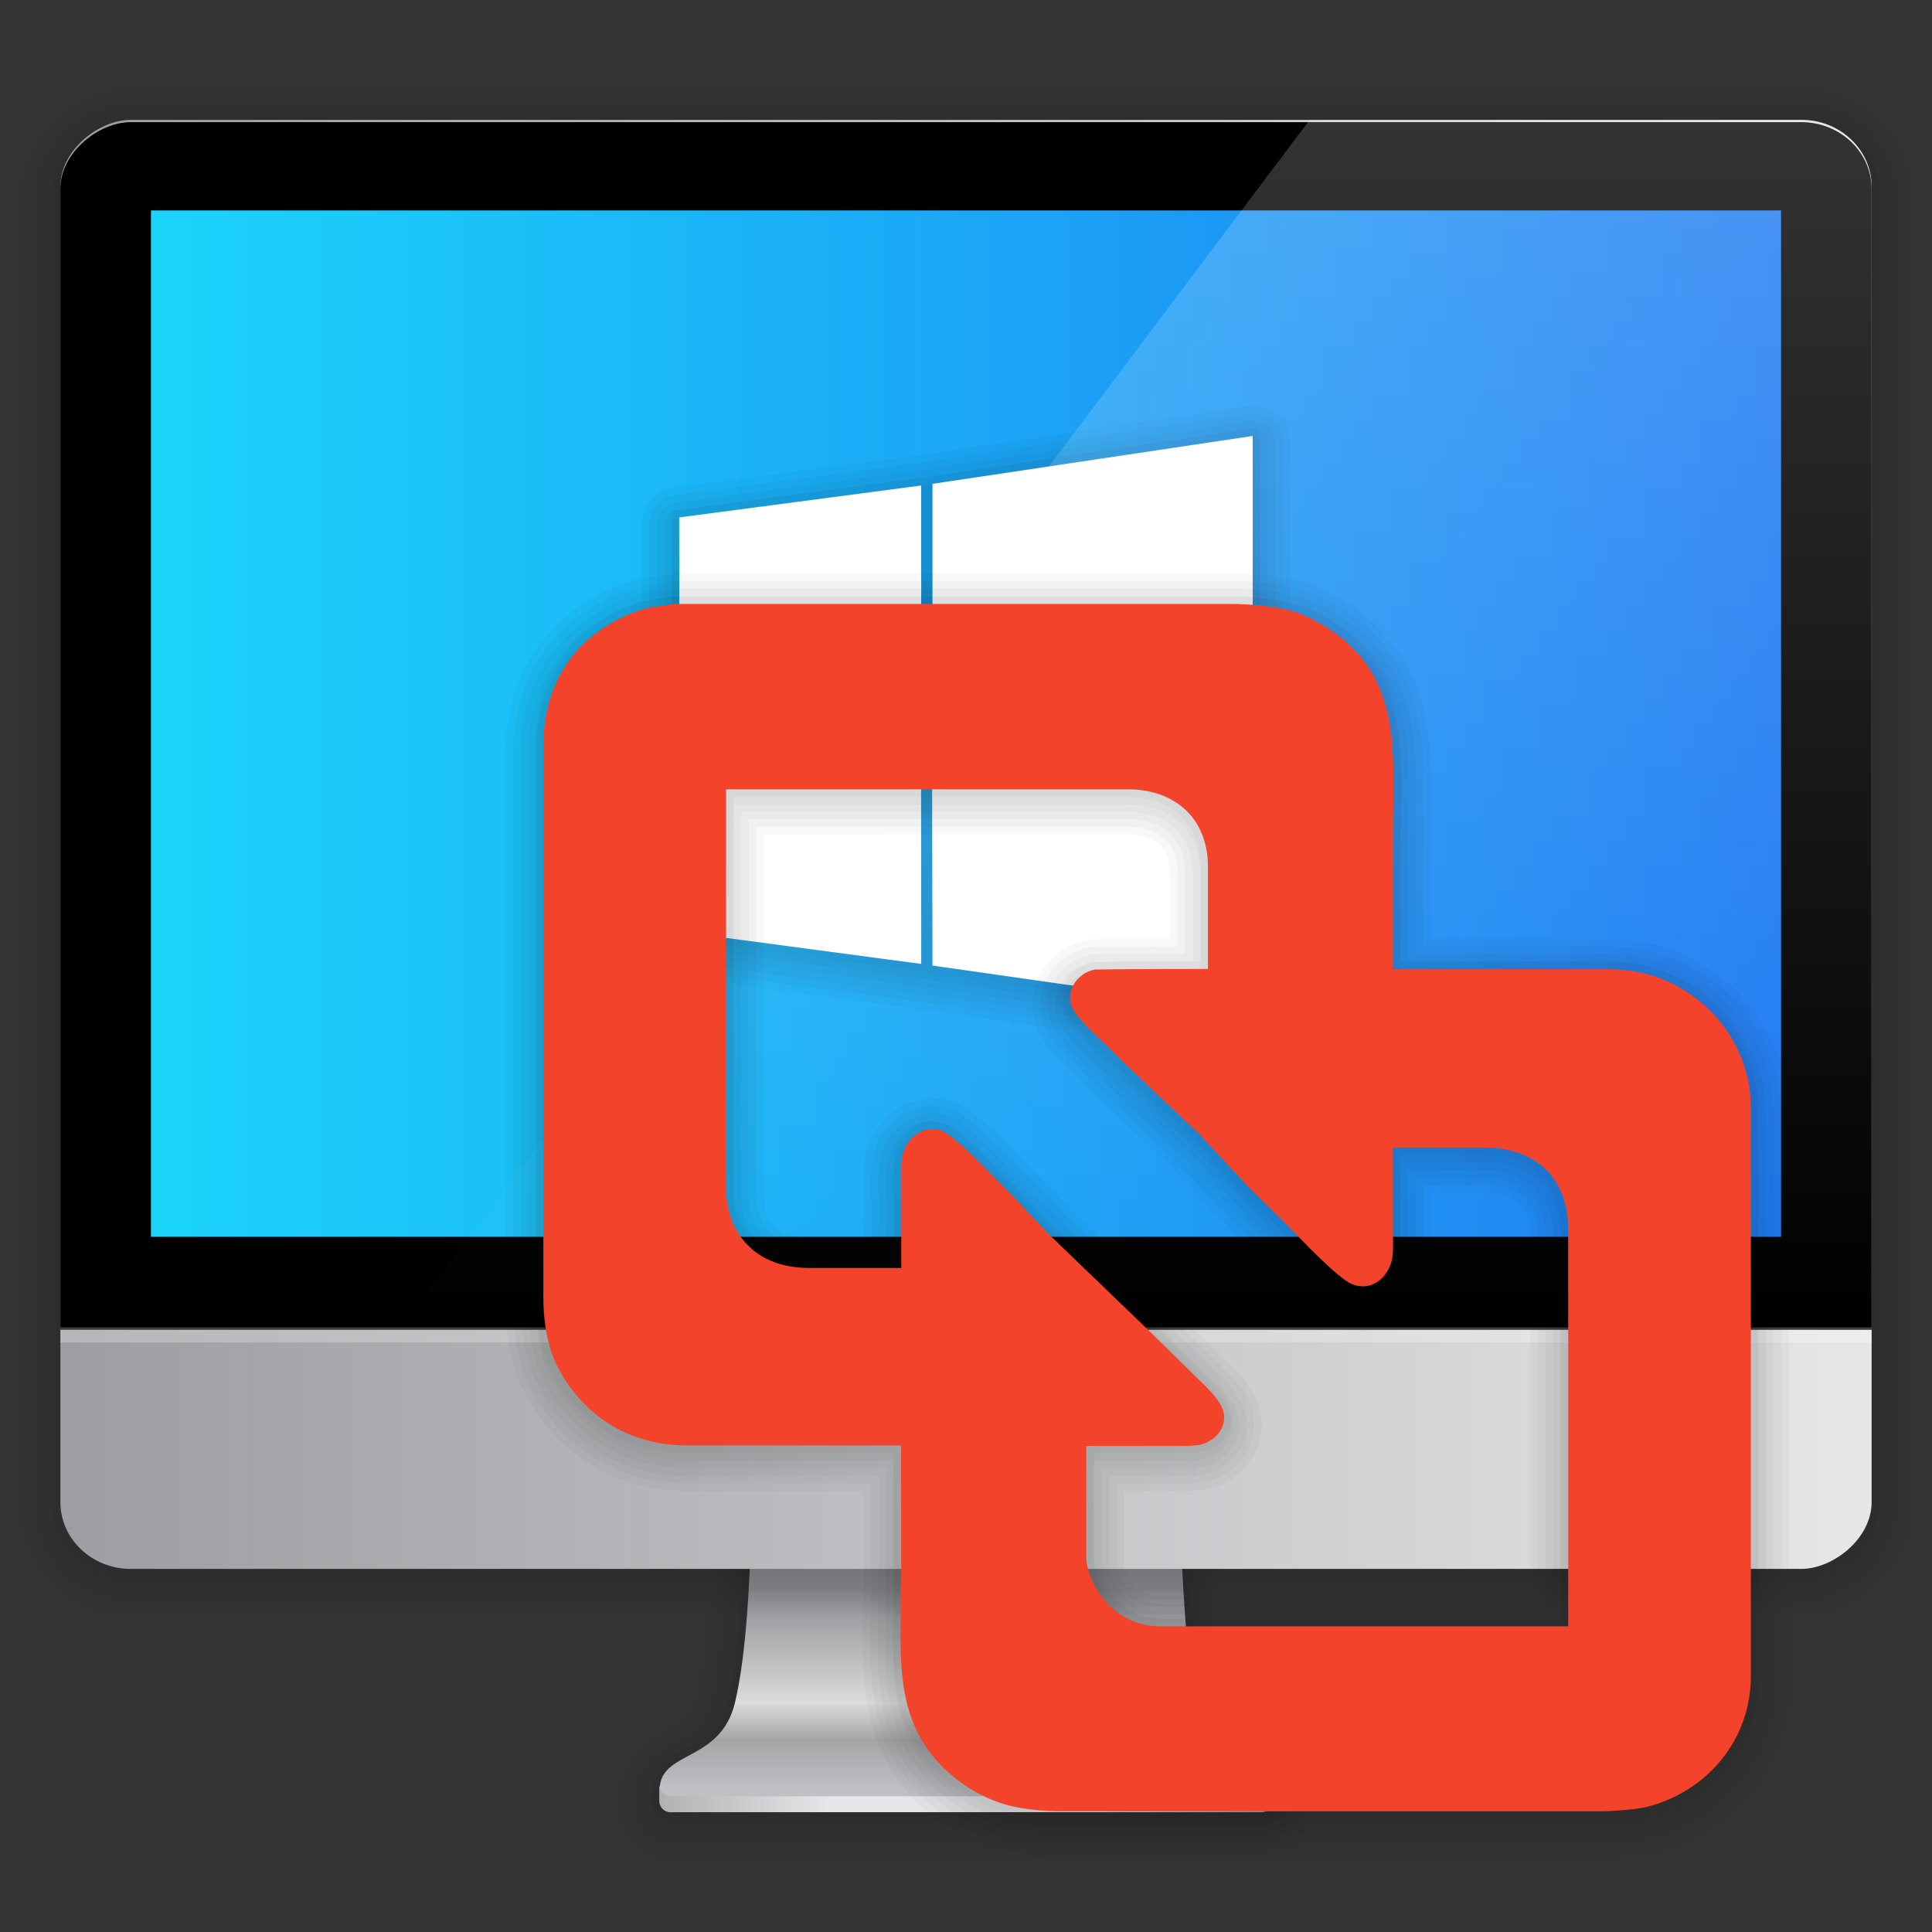 <?xml version="1.0" encoding="UTF-8" standalone="no"?>
<!-- Created with Inkscape (http://www.inkscape.org/) -->

<svg
   xmlns:dc="http://purl.org/dc/elements/1.1/"
   xmlns:cc="http://creativecommons.org/ns#"
   xmlns:rdf="http://www.w3.org/1999/02/22-rdf-syntax-ns#"
   xmlns:svg="http://www.w3.org/2000/svg"
   xmlns="http://www.w3.org/2000/svg"
   xmlns:xlink="http://www.w3.org/1999/xlink"
   xmlns:sodipodi="http://sodipodi.sourceforge.net/DTD/sodipodi-0.dtd"
   xmlns:inkscape="http://www.inkscape.org/namespaces/inkscape"
   width="128"
   height="128"
   id="svg2"
   version="1.1"
   inkscape:version="0.92.1 r15371"
   sodipodi:docname="vmware-workstation.svg">
  <rect width="100%" height="100%" fill="#333333" stroke="none"/>
  <defs
     id="defs4">
    <linearGradient
       id="linearGradient4757">
      <stop
         style="stop-color:#b1b1b2;stop-opacity:1"
         offset="0"
         id="stop4759" />
      <stop
         id="stop4254"
         offset="0.275"
         style="stop-color:#e6e6e8;stop-opacity:1;" />
      <stop
         style="stop-color:#e6e6e8;stop-opacity:1;"
         offset="0.725"
         id="stop4256" />
      <stop
         style="stop-color:#a0a0a2;stop-opacity:1"
         offset="1"
         id="stop4761" />
    </linearGradient>
    <linearGradient
       id="linearGradient4560">
      <stop
         id="stop4562"
         offset="0"
         style="stop-color:#bfc0c4;stop-opacity:1" />
      <stop
         style="stop-color:#a5a5a8;stop-opacity:1"
         offset="0.25"
         id="stop4566" />
      <stop
         id="stop4235"
         offset="0.435"
         style="stop-color:#dadbdb;stop-opacity:1;" />
      <stop
         id="stop4564"
         offset="1"
         style="stop-color:#8c8d91;stop-opacity:1" />
    </linearGradient>
    <linearGradient
       id="linearGradient3070">
      <stop
         id="stop3072"
         offset="0"
         style="stop-color:#9c9ea1;stop-opacity:1;" />
      <stop
         style="stop-color:#e7e7e9;stop-opacity:1"
         offset="1"
         id="stop4300" />
    </linearGradient>
    <linearGradient
       inkscape:collect="always"
       id="linearGradient4310">
      <stop
         style="stop-color:#1c7af2;stop-opacity:1"
         offset="0"
         id="stop4312" />
      <stop
         style="stop-color:#1bd4fa;stop-opacity:1"
         offset="1"
         id="stop4314" />
    </linearGradient>
    <linearGradient
       inkscape:collect="always"
       xlink:href="#linearGradient4757"
       id="linearGradient3373"
       gradientUnits="userSpaceOnUse"
       gradientTransform="matrix(1.358,0,0,1.358,-1.204,-375.625)"
       x1="33.047"
       y1="1045.112"
       x2="62.949"
       y2="1045.112" />
    <linearGradient
       inkscape:collect="always"
       xlink:href="#linearGradient4560"
       id="linearGradient3376"
       gradientUnits="userSpaceOnUse"
       gradientTransform="matrix(1.742,0,0,1.742,-19.632,-762.31)"
       x1="47.358"
       y1="1036.322"
       x2="47.358"
       y2="1028.684" />
    <linearGradient
       inkscape:collect="always"
       xlink:href="#linearGradient4310"
       id="linearGradient3465"
       gradientUnits="userSpaceOnUse"
       gradientTransform="matrix(1.495,0,0,1.43,506.125,-4.662)"
       x1="-989.953"
       y1="85.749"
       x2="-989.953"
       y2="10.249" />
    <linearGradient
       inkscape:collect="always"
       xlink:href="#linearGradient3070"
       id="linearGradient4251"
       gradientUnits="userSpaceOnUse"
       gradientTransform="matrix(1.496,0,0,1.429,-1066.934,-1370.803)"
       x1="29.407"
       y1="962.363"
       x2="29.407"
       y2="1046.388" />
    <clipPath
       clipPathUnits="userSpaceOnUse"
       id="clipPath4325">
      <rect
         style="fill:url(#linearGradient4329);fill-opacity:1;stroke:none"
         id="rect4327"
         width="95.728"
         height="120"
         x="-1025.04"
         y="4"
         rx="4.416"
         ry="4.653" />
    </clipPath>
    <linearGradient
       inkscape:collect="always"
       xlink:href="#linearGradient3070"
       id="linearGradient4329"
       gradientUnits="userSpaceOnUse"
       gradientTransform="matrix(1.492,0,0,1.429,-1063.561,-1370.803)"
       x1="29.407"
       y1="962.363"
       x2="29.407"
       y2="1046.388" />
    <linearGradient
       id="SVGID_1_"
       gradientUnits="userSpaceOnUse"
       x1="-890.189"
       y1="594.69"
       x2="-909.904"
       y2="594.69"
       gradientTransform="matrix(0,-1.15,1.167,0,-663.318,-1008.713)">
      <stop
         offset="0"
         style="stop-color:#FFFFFF"
         id="stop41" />
      <stop
         offset="1"
         style="stop-color:#FFFFFF;stop-opacity:0"
         id="stop43" />
    </linearGradient>
    <linearGradient
       y2="594.69"
       x2="-908.882"
       y1="594.69"
       x1="-880.181"
       gradientTransform="matrix(0,-1.15,1.167,0,-663.318,-1008.713)"
       gradientUnits="userSpaceOnUse"
       id="linearGradient3051"
       xlink:href="#SVGID_1_"
       inkscape:collect="always" />
    <clipPath
       clipPathUnits="userSpaceOnUse"
       id="clipPath4387">
      <rect
         ry="1.92"
         rx="1.827"
         y="-2.009"
         x="-43.101"
         height="49.509"
         width="39.607"
         id="rect4389"
         style="fill:url(#linearGradient4391);fill-opacity:1;stroke:none"
         transform="matrix(0,-1,1,0,0,0)" />
    </clipPath>
    <linearGradient
       inkscape:collect="always"
       xlink:href="#linearGradient3070"
       id="linearGradient4391"
       gradientUnits="userSpaceOnUse"
       gradientTransform="matrix(0.617,0,0,0.589,-59.039,-569.22)"
       x1="29.407"
       y1="962.363"
       x2="29.407"
       y2="1046.388" />
  </defs>
  <sodipodi:namedview
     id="base"
     pagecolor="#ffffff"
     bordercolor="#666666"
     borderopacity="1.0"
     inkscape:pageopacity="0.0"
     inkscape:pageshadow="2"
     inkscape:zoom="2.8284271"
     inkscape:cx="22.716294"
     inkscape:cy="88.239218"
     inkscape:document-units="px"
     inkscape:current-layer="layer1"
     showgrid="false"
     inkscape:window-width="1366"
     inkscape:window-height="724"
     inkscape:window-x="0"
     inkscape:window-y="22"
     inkscape:window-maximized="1"
     showguides="true"
     inkscape:guide-bbox="true"
     inkscape:showpageshadow="true"
     borderlayer="true" />
  <g
     inkscape:label="Layer 1"
     inkscape:groupmode="layer"
     id="layer1"
     transform="translate(0,-924.362)">
    <g
       id="g4277">
      <g
         transform="translate(0,0.5)"
         id="g4268">
        <path
           sodipodi:nodetypes="cccscssccsscsccccccc"
           id="path4266"
           d="m 49.765,1025.843 c -0.092,2.983 -0.287,8.069 -1.075,11.334 -0.927,3.84 -4.685,3.179 -4.972,5.487 -0.01,0.048 -0.027,0.092 -0.027,0.143 l 0,0.136 0,0.742 c 0,0.407 0.328,0.735 0.735,0.735 l 6.626,0 25.897,0 6.626,0 c 0.407,0 0.735,-0.328 0.735,-0.735 l 0,-0.742 0,-0.136 c 0,-0.05 -0.017,-0.094 -0.027,-0.143 -0.287,-2.308 -4.042,-1.647 -4.968,-5.487 -0.788,-3.265 -0.986,-8.351 -1.079,-11.334 l -1.286,0 -24.461,0 -2.722,0 z"
           style="opacity:0.03;fill:none;stroke:#000000;stroke-width:5;stroke-linejoin:round;stroke-miterlimit:4;stroke-opacity:1;stroke-dasharray:none"
           inkscape:connector-curvature="0" />
        <path
           inkscape:connector-curvature="0"
           style="opacity:0.03;fill:none;stroke:#000000;stroke-width:4;stroke-linejoin:round;stroke-miterlimit:4;stroke-opacity:1;stroke-dasharray:none"
           d="m 49.765,1025.843 c -0.092,2.983 -0.287,8.069 -1.075,11.334 -0.927,3.84 -4.685,3.179 -4.972,5.487 -0.01,0.048 -0.027,0.092 -0.027,0.143 l 0,0.136 0,0.742 c 0,0.407 0.328,0.735 0.735,0.735 l 6.626,0 25.897,0 6.626,0 c 0.407,0 0.735,-0.328 0.735,-0.735 l 0,-0.742 0,-0.136 c 0,-0.05 -0.017,-0.094 -0.027,-0.143 -0.287,-2.308 -4.042,-1.647 -4.968,-5.487 -0.788,-3.265 -0.986,-8.351 -1.079,-11.334 l -1.286,0 -24.461,0 -2.722,0 z"
           id="path4264"
           sodipodi:nodetypes="cccscssccsscsccccccc" />
        <path
           sodipodi:nodetypes="cccscssccsscsccccccc"
           id="path4262"
           d="m 49.765,1025.843 c -0.092,2.983 -0.287,8.069 -1.075,11.334 -0.927,3.84 -4.685,3.179 -4.972,5.487 -0.01,0.048 -0.027,0.092 -0.027,0.143 l 0,0.136 0,0.742 c 0,0.407 0.328,0.735 0.735,0.735 l 6.626,0 25.897,0 6.626,0 c 0.407,0 0.735,-0.328 0.735,-0.735 l 0,-0.742 0,-0.136 c 0,-0.05 -0.017,-0.094 -0.027,-0.143 -0.287,-2.308 -4.042,-1.647 -4.968,-5.487 -0.788,-3.265 -0.986,-8.351 -1.079,-11.334 l -1.286,0 -24.461,0 -2.722,0 z"
           style="opacity:0.03;fill:none;stroke:#000000;stroke-width:3;stroke-linejoin:round;stroke-miterlimit:4;stroke-opacity:1;stroke-dasharray:none"
           inkscape:connector-curvature="0" />
        <path
           inkscape:connector-curvature="0"
           style="opacity:0.03;fill:none;stroke:#000000;stroke-width:2;stroke-linejoin:round;stroke-miterlimit:4;stroke-opacity:1;stroke-dasharray:none"
           d="m 49.765,1025.843 c -0.092,2.983 -0.287,8.069 -1.075,11.334 -0.927,3.84 -4.685,3.179 -4.972,5.487 -0.01,0.048 -0.027,0.092 -0.027,0.143 l 0,0.136 0,0.742 c 0,0.407 0.328,0.735 0.735,0.735 l 6.626,0 25.897,0 6.626,0 c 0.407,0 0.735,-0.328 0.735,-0.735 l 0,-0.742 0,-0.136 c 0,-0.05 -0.017,-0.094 -0.027,-0.143 -0.287,-2.308 -4.042,-1.647 -4.968,-5.487 -0.788,-3.265 -0.986,-8.351 -1.079,-11.334 l -1.286,0 -24.461,0 -2.722,0 z"
           id="path4260"
           sodipodi:nodetypes="cccscssccsscsccccccc" />
        <path
           sodipodi:nodetypes="cccscssccsscsccccccc"
           id="path4258"
           d="m 49.765,1025.843 c -0.092,2.983 -0.287,8.069 -1.075,11.334 -0.927,3.84 -4.685,3.179 -4.972,5.487 -0.01,0.048 -0.027,0.092 -0.027,0.143 l 0,0.136 0,0.742 c 0,0.407 0.328,0.735 0.735,0.735 l 6.626,0 25.897,0 6.626,0 c 0.407,0 0.735,-0.328 0.735,-0.735 l 0,-0.742 0,-0.136 c 0,-0.05 -0.017,-0.094 -0.027,-0.143 -0.287,-2.308 -4.042,-1.647 -4.968,-5.487 -0.788,-3.265 -0.986,-8.351 -1.079,-11.334 l -1.286,0 -24.461,0 -2.722,0 z"
           style="opacity:0.03;fill:none;stroke:#000000;stroke-linejoin:round;stroke-opacity:1"
           inkscape:connector-curvature="0" />
      </g>
      <path
         inkscape:connector-curvature="0"
         style="fill:none;fill-opacity:1;stroke:#000000;stroke-opacity:1;opacity:0.03;stroke-linejoin:round"
         d="m 49.765,1025.843 c -0.092,2.983 -0.287,8.069 -1.075,11.334 -0.927,3.84 -4.685,3.179 -4.972,5.487 -0.01,0.048 -0.027,0.092 -0.027,0.143 l 0,0.136 0,0.742 c 0,0.407 0.328,0.735 0.735,0.735 l 6.626,0 25.897,0 6.626,0 c 0.407,0 0.735,-0.328 0.735,-0.735 l 0,-0.742 0,-0.136 c 0,-0.05 -0.017,-0.094 -0.027,-0.143 -0.287,-2.308 -4.042,-1.647 -4.968,-5.487 -0.788,-3.265 -0.986,-8.351 -1.079,-11.334 l -1.286,0 -24.461,0 -2.722,0 z"
         id="path4275"
         sodipodi:nodetypes="cccscssccsscsccccccc" />
    </g>
    <path
       inkscape:connector-curvature="0"
       style="fill:url(#linearGradient3376);fill-opacity:1;stroke:none"
       d="m 49.765,1025.843 c -0.092,2.983 -0.287,8.069 -1.075,11.334 -0.927,3.84 -4.685,3.179 -4.972,5.487 -0.01,0.048 -0.027,0.092 -0.027,0.143 l 0,0.136 0,0.742 c 0,0.407 0.328,0.735 0.735,0.735 l 6.626,0 25.897,0 6.626,0 c 0.407,0 0.735,-0.328 0.735,-0.735 l 0,-0.742 0,-0.136 c 0,-0.05 -0.017,-0.094 -0.027,-0.143 -0.287,-2.308 -4.042,-1.647 -4.968,-5.487 -0.788,-3.265 -0.986,-8.351 -1.079,-11.334 l -1.286,0 -24.461,0 -2.722,0 z"
       id="rect4523"
       sodipodi:nodetypes="cccscssccsscsccccccc" />
    <path
       inkscape:connector-curvature="0"
       style="fill:url(#linearGradient3373);fill-opacity:1;stroke:none"
       d="m 43.708,1042.722 c -0.004,0.03 -0.017,0.054 -0.017,0.086 l 0,0.878 c 0,0.407 0.328,0.735 0.735,0.735 l 39.148,0 c 0.407,0 0.735,-0.328 0.735,-0.735 l 0,-0.878 c 0,-0.03 -0.014,-0.056 -0.017,-0.086 -0.045,0.363 -0.342,0.647 -0.717,0.647 l -39.148,0 c -0.376,0 -0.673,-0.284 -0.718,-0.647 z"
       id="rect4538" />
    <g
       id="g4305">
      <g
         transform="translate(0,0.5)"
         id="g4296">
        <rect
           transform="matrix(0,-1,1,0,0,0)"
           style="opacity:0.03;fill:none;stroke:#000000;stroke-width:5;stroke-linejoin:round;stroke-miterlimit:4;stroke-opacity:1;stroke-dasharray:none"
           id="rect4294"
           width="96"
           height="120"
           x="-1028.304"
           y="4"
           rx="4.428"
           ry="4.653" />
        <rect
           ry="4.653"
           rx="4.428"
           y="4"
           x="-1028.304"
           height="120"
           width="96"
           id="rect4292"
           style="opacity:0.03;fill:none;stroke:#000000;stroke-width:4;stroke-linejoin:round;stroke-miterlimit:4;stroke-opacity:1;stroke-dasharray:none"
           transform="matrix(0,-1,1,0,0,0)" />
        <rect
           transform="matrix(0,-1,1,0,0,0)"
           style="opacity:0.03;fill:none;stroke:#000000;stroke-width:3;stroke-linejoin:round;stroke-miterlimit:4;stroke-opacity:1;stroke-dasharray:none"
           id="rect4290"
           width="96"
           height="120"
           x="-1028.304"
           y="4"
           rx="4.428"
           ry="4.653" />
        <rect
           ry="4.653"
           rx="4.428"
           y="4"
           x="-1028.304"
           height="120"
           width="96"
           id="rect4288"
           style="opacity:0.03;fill:none;stroke:#000000;stroke-width:2;stroke-linejoin:round;stroke-miterlimit:4;stroke-opacity:1;stroke-dasharray:none"
           transform="matrix(0,-1,1,0,0,0)" />
        <rect
           transform="matrix(0,-1,1,0,0,0)"
           style="opacity:0.03;fill:none;stroke:#000000;stroke-linejoin:round;stroke-opacity:1"
           id="rect4286"
           width="96"
           height="120"
           x="-1028.304"
           y="4"
           rx="4.428"
           ry="4.653" />
      </g>
      <rect
         ry="4.653"
         rx="4.428"
         y="4"
         x="-1028.304"
         height="120"
         width="96"
         id="rect4303"
         style="fill:none;fill-opacity:1;stroke:#000000;stroke-opacity:1;opacity:0.03;stroke-linejoin:round"
         transform="matrix(0,-1,1,0,0,0)" />
    </g>
    <rect
       ry="4.653"
       rx="4.428"
       y="4"
       x="-1028.304"
       height="120"
       width="96"
       id="rect3036"
       style="fill:url(#linearGradient4251);fill-opacity:1;stroke:none"
       transform="matrix(0,-1,1,0,0,0)" />
    <rect
       transform="matrix(0,-1.003,1,0,-4.2915344e-6,0.355)"
       style="fill:#000000;fill-opacity:1;stroke:none"
       id="rect4237"
       width="81.24"
       height="133.5"
       x="-1009.085"
       y="-2.75"
       rx="0"
       ry="0"
       clip-path="url(#clipPath4325)" />
    <rect
       ry="0"
       rx="0"
       y="10"
       x="-1006.304"
       height="108"
       width="68"
       id="rect4308-7"
       style="fill:url(#linearGradient3465);fill-opacity:1;stroke:none"
       transform="matrix(0,-1,1,0,0,0)" />
    <g
       id="g4491">
      <g
         transform="translate(0,0.5)"
         id="g4482">
        <path
           sodipodi:nodetypes="cccccccccccccccccscc"
           inkscape:connector-curvature="0"
           style="opacity:0.03;fill:none;stroke:#000000;stroke-width:5;stroke-linejoin:round;stroke-miterlimit:4;stroke-opacity:1;stroke-dasharray:none"
           d="m 45,958.642 16.029,-2.115 0.007,14.979 -16.022,0.088 z m 16.022,14.59 0.012,14.992 -16.022,-2.134 -8.71e-4,-12.959 z m 0.757,-16.816 21.215,-3.171 0,18.07 -21.215,0.163 z m 21.22,16.957 -0.005,17.989 -21.215,-3.028 -0.029,-14.995 z"
           id="path4480" />
        <path
           id="path4478"
           d="m 45,958.642 16.029,-2.115 0.007,14.979 -16.022,0.088 z m 16.022,14.59 0.012,14.992 -16.022,-2.134 -8.71e-4,-12.959 z m 0.757,-16.816 21.215,-3.171 0,18.07 -21.215,0.163 z m 21.22,16.957 -0.005,17.989 -21.215,-3.028 -0.029,-14.995 z"
           style="opacity:0.03;fill:none;stroke:#000000;stroke-width:4;stroke-linejoin:round;stroke-miterlimit:4;stroke-opacity:1;stroke-dasharray:none"
           inkscape:connector-curvature="0"
           sodipodi:nodetypes="cccccccccccccccccscc" />
        <path
           sodipodi:nodetypes="cccccccccccccccccscc"
           inkscape:connector-curvature="0"
           style="opacity:0.03;fill:none;stroke:#000000;stroke-width:3;stroke-linejoin:round;stroke-miterlimit:4;stroke-opacity:1;stroke-dasharray:none"
           d="m 45,958.642 16.029,-2.115 0.007,14.979 -16.022,0.088 z m 16.022,14.59 0.012,14.992 -16.022,-2.134 -8.71e-4,-12.959 z m 0.757,-16.816 21.215,-3.171 0,18.07 -21.215,0.163 z m 21.22,16.957 -0.005,17.989 -21.215,-3.028 -0.029,-14.995 z"
           id="path4476" />
        <path
           id="path4474"
           d="m 45,958.642 16.029,-2.115 0.007,14.979 -16.022,0.088 z m 16.022,14.59 0.012,14.992 -16.022,-2.134 -8.71e-4,-12.959 z m 0.757,-16.816 21.215,-3.171 0,18.07 -21.215,0.163 z m 21.22,16.957 -0.005,17.989 -21.215,-3.028 -0.029,-14.995 z"
           style="opacity:0.03;fill:none;stroke:#000000;stroke-width:2;stroke-linejoin:round;stroke-miterlimit:4;stroke-opacity:1;stroke-dasharray:none"
           inkscape:connector-curvature="0"
           sodipodi:nodetypes="cccccccccccccccccscc" />
        <path
           sodipodi:nodetypes="cccccccccccccccccscc"
           inkscape:connector-curvature="0"
           style="opacity:0.03;fill:none;stroke:#000000;stroke-linejoin:round;stroke-opacity:1"
           d="m 45,958.642 16.029,-2.115 0.007,14.979 -16.022,0.088 z m 16.022,14.59 0.012,14.992 -16.022,-2.134 -8.71e-4,-12.959 z m 0.757,-16.816 21.215,-3.171 0,18.07 -21.215,0.163 z m 21.22,16.957 -0.005,17.989 -21.215,-3.028 -0.029,-14.995 z"
           id="path4472" />
      </g>
      <path
         id="path4489"
         d="m 45,958.642 16.029,-2.115 0.007,14.979 -16.022,0.088 z m 16.022,14.59 0.012,14.992 -16.022,-2.134 -8.71e-4,-12.959 z m 0.757,-16.816 21.215,-3.171 0,18.07 -21.215,0.163 z m 21.22,16.957 -0.005,17.989 -21.215,-3.028 -0.029,-14.995 z"
         style="fill:none;fill-opacity:1;stroke:#000000;stroke-opacity:1;stroke-linejoin:round;opacity:0.03"
         inkscape:connector-curvature="0"
         sodipodi:nodetypes="cccccccccccccccccscc" />
    </g>
    <path
       id="path4446"
       d="m 45,958.642 16.029,-2.115 0.007,14.979 -16.022,0.088 z m 16.022,14.59 0.012,14.992 -16.022,-2.134 -8.71e-4,-12.959 z m 0.757,-16.816 21.215,-3.171 0,18.07 -21.215,0.163 z m 21.22,16.957 -0.005,17.989 -21.215,-3.028 -0.029,-14.995 z"
       style="fill:#ffffff;fill-opacity:1"
       inkscape:connector-curvature="0"
       sodipodi:nodetypes="cccccccccccccccccscc" />
    <rect
       transform="matrix(0,-1,1,0,0,0)"
       style="opacity:0.25;fill:#ffffff;fill-opacity:1;stroke:none"
       id="rect4546"
       width="1"
       height="120"
       x="-1013.304"
       y="4"
       rx="0"
       ry="0" />
    <g
       transform="matrix(2.424,0,0,2.424,8.87,923.835)"
       id="rect3872-7"
       inkscape:connector-curvature="0"
       sodipodi:nodetypes="ccccc"
       enable-background="new    "
       style="opacity:0.2"
       clip-path="url(#clipPath4387)">
      <linearGradient
         id="linearGradient3029-8"
         gradientUnits="userSpaceOnUse"
         x1="-890.189"
         y1="594.69"
         x2="-909.904"
         y2="594.69"
         gradientTransform="matrix(0,-1.15,1.167,0,-663.318,-1008.713)">
        <stop
           offset="0"
           style="stop-color:#FFFFFF"
           id="stop3031-6" />
        <stop
           offset="1"
           style="stop-color:#FFFFFF;stop-opacity:0"
           id="stop3033-8" />
      </linearGradient>
      <path
         d="m 47.5,35.5 c 0,0.55 -0.45,1 -1,1 l -39.15,0 c -0.021,0 -0.03,-0.013 -0.019,-0.027 L 32.137,3.494 46.5,3.494 c 0.55,0 1,0.45 1,1 z"
         id="path45"
         style="fill:url(#linearGradient3051)"
         inkscape:connector-curvature="0"
         sodipodi:nodetypes="scccccss" />
    </g>
    <g
       id="g4121">
      <g
         id="g4114">
        <path
           d="m 44.704,964.862 c -1.107,0.207 -1.615,0.138 -2.742,0.581 C 38.064,966.981 36,970.153 36,974.252 l 0,36.654 c 0,1.094 0.15,2.296 0.469,3.35 0.229,0.778 0.738,1.724 1.216,2.394 1.844,2.602 4.626,3.981 7.827,3.981 l 2.094,0 4.845,0 5.484,0 c 1.236,0 1.745,0.05 1.775,1.438 l 0,7.488 c 0,5.252 -0.788,10.09 4.187,13.568 0.758,0.522 1.695,0.975 2.582,1.251 1.017,0.325 2.632,0.485 3.709,0.485 l 35.972,0 c 0.648,0 2.303,-0.13 2.901,-0.275 4.078,-1.024 6.929,-4.483 6.939,-8.651 l 0,-37.62 c 0,-1.064 -0.15,-2 -0.498,-3.025 -0.259,-0.759 -0.788,-1.754 -1.266,-2.394 -1.844,-2.434 -4.516,-3.813 -7.597,-3.823 -4.784,0.002 -9.567,-3.5e-4 -14.351,-0.01 l 0.004,-2.859 0,-6.217 c 0,-5.035 0.708,-10.198 -4.197,-13.44 -0.668,-0.443 -1.655,-0.976 -2.423,-1.202 -1.027,-0.295 -2.941,-0.492 -4.028,-0.483 -13.555,0 -24.627,5e-5 -36.939,0 z m 35.324,24.196 c 0,0 -4.992,0.02 -7.488,0.025 -1.147,0.217 -2.014,1.429 -1.495,2.542 0.289,0.621 1.206,1.478 1.715,1.981 l 3.24,3.123 3.38,3.183 3.151,3.389 2.812,2.788 c 0.897,0.896 3.23,3.399 4.197,3.823 1.196,0.512 2.253,-0.255 2.622,-1.389 0.14,-0.465 0.13,-0.956 0.13,-1.438 0.003,-2.071 -0.004,-6.211 -0.004,-6.211 0,0 4.084,0 6.126,0 3.39,0.05 5.484,2.069 5.484,5.419 l 0,26.308 -26.61,0 c -0.738,0 -1.216,0 -1.934,-0.235 -1.805,-0.582 -3.071,-2.247 -3.38,-4.069 l 0,-2.552 0,-3.508 c -0.011,-0.405 -0.07,-1.014 0.249,-1.32 0.319,-0.305 0.947,-0.275 1.356,-0.275 l 4.676,0 c 0.409,0 0.897,0 1.296,-0.09 1.097,-0.285 1.894,-1.35 1.406,-2.463 -0.319,-0.72 -1.157,-1.468 -1.725,-2.03 l -3.091,-3.034 -6.72,-6.474 -2.652,-2.818 c -0.917,-0.896 -3.38,-3.527 -4.317,-3.951 -1.137,-0.502 -2.273,0.335 -2.612,1.419 -0.15,0.455 -0.13,0.955 -0.13,1.428 l 0,6.217 -6.132,0 c -3.36,0 -5.474,-2.098 -5.484,-5.419 l 0.005,-26.293 c 0,0 17.736,-0.004 26.605,-0.004 3.151,0 5.314,1.931 5.324,5.104 z"
           id="path4408"
           inkscape:connector-curvature="0"
           style="opacity:0.03;fill:none;stroke:#000000;stroke-width:5;stroke-linejoin:round;stroke-miterlimit:4;stroke-opacity:1;stroke-dasharray:none"
           sodipodi:nodetypes="ccssccsccscsccssccscccccscccccccccccccccccscscccccssccccccccsccccccc" />
        <path
           sodipodi:nodetypes="ccssccsccscsccssccscccccscccccccccccccccccscscccccssccccccccsccccccc"
           style="opacity:0.03;fill:none;stroke:#000000;stroke-width:4;stroke-linejoin:round;stroke-miterlimit:4;stroke-opacity:1;stroke-dasharray:none"
           inkscape:connector-curvature="0"
           id="path4406"
           d="m 44.704,964.862 c -1.107,0.207 -1.615,0.138 -2.742,0.581 C 38.064,966.981 36,970.153 36,974.252 l 0,36.654 c 0,1.094 0.15,2.296 0.469,3.35 0.229,0.778 0.738,1.724 1.216,2.394 1.844,2.602 4.626,3.981 7.827,3.981 l 2.094,0 4.845,0 5.484,0 c 1.236,0 1.745,0.05 1.775,1.438 l 0,7.488 c 0,5.252 -0.788,10.09 4.187,13.568 0.758,0.522 1.695,0.975 2.582,1.251 1.017,0.325 2.632,0.485 3.709,0.485 l 35.972,0 c 0.648,0 2.303,-0.13 2.901,-0.275 4.078,-1.024 6.929,-4.483 6.939,-8.651 l 0,-37.62 c 0,-1.064 -0.15,-2 -0.498,-3.025 -0.259,-0.759 -0.788,-1.754 -1.266,-2.394 -1.844,-2.434 -4.516,-3.813 -7.597,-3.823 -4.784,0.002 -9.567,-3.5e-4 -14.351,-0.01 l 0.004,-2.859 0,-6.217 c 0,-5.035 0.708,-10.198 -4.197,-13.44 -0.668,-0.443 -1.655,-0.976 -2.423,-1.202 -1.027,-0.295 -2.941,-0.492 -4.028,-0.483 -13.555,0 -24.627,5e-5 -36.939,0 z m 35.324,24.196 c 0,0 -4.992,0.02 -7.488,0.025 -1.147,0.217 -2.014,1.429 -1.495,2.542 0.289,0.621 1.206,1.478 1.715,1.981 l 3.24,3.123 3.38,3.183 3.151,3.389 2.812,2.788 c 0.897,0.896 3.23,3.399 4.197,3.823 1.196,0.512 2.253,-0.255 2.622,-1.389 0.14,-0.465 0.13,-0.956 0.13,-1.438 0.003,-2.071 -0.004,-6.211 -0.004,-6.211 0,0 4.084,0 6.126,0 3.39,0.05 5.484,2.069 5.484,5.419 l 0,26.308 -26.61,0 c -0.738,0 -1.216,0 -1.934,-0.235 -1.805,-0.582 -3.071,-2.247 -3.38,-4.069 l 0,-2.552 0,-3.508 c -0.011,-0.405 -0.07,-1.014 0.249,-1.32 0.319,-0.305 0.947,-0.275 1.356,-0.275 l 4.676,0 c 0.409,0 0.897,0 1.296,-0.09 1.097,-0.285 1.894,-1.35 1.406,-2.463 -0.319,-0.72 -1.157,-1.468 -1.725,-2.03 l -3.091,-3.034 -6.72,-6.474 -2.652,-2.818 c -0.917,-0.896 -3.38,-3.527 -4.317,-3.951 -1.137,-0.502 -2.273,0.335 -2.612,1.419 -0.15,0.455 -0.13,0.955 -0.13,1.428 l 0,6.217 -6.132,0 c -3.36,0 -5.474,-2.098 -5.484,-5.419 l 0.005,-26.293 c 0,0 17.736,-0.004 26.605,-0.004 3.151,0 5.314,1.931 5.324,5.104 z" />
        <path
           d="m 44.704,964.862 c -1.107,0.207 -1.615,0.138 -2.742,0.581 C 38.064,966.981 36,970.153 36,974.252 l 0,36.654 c 0,1.094 0.15,2.296 0.469,3.35 0.229,0.778 0.738,1.724 1.216,2.394 1.844,2.602 4.626,3.981 7.827,3.981 l 2.094,0 4.845,0 5.484,0 c 1.236,0 1.745,0.05 1.775,1.438 l 0,7.488 c 0,5.252 -0.788,10.09 4.187,13.568 0.758,0.522 1.695,0.975 2.582,1.251 1.017,0.325 2.632,0.485 3.709,0.485 l 35.972,0 c 0.648,0 2.303,-0.13 2.901,-0.275 4.078,-1.024 6.929,-4.483 6.939,-8.651 l 0,-37.62 c 0,-1.064 -0.15,-2 -0.498,-3.025 -0.259,-0.759 -0.788,-1.754 -1.266,-2.394 -1.844,-2.434 -4.516,-3.813 -7.597,-3.823 -4.784,0.002 -9.567,-3.5e-4 -14.351,-0.01 l 0.004,-2.859 0,-6.217 c 0,-5.035 0.708,-10.198 -4.197,-13.44 -0.668,-0.443 -1.655,-0.976 -2.423,-1.202 -1.027,-0.295 -2.941,-0.492 -4.028,-0.483 -13.555,0 -24.627,5e-5 -36.939,0 z m 35.324,24.196 c 0,0 -4.992,0.02 -7.488,0.025 -1.147,0.217 -2.014,1.429 -1.495,2.542 0.289,0.621 1.206,1.478 1.715,1.981 l 3.24,3.123 3.38,3.183 3.151,3.389 2.812,2.788 c 0.897,0.896 3.23,3.399 4.197,3.823 1.196,0.512 2.253,-0.255 2.622,-1.389 0.14,-0.465 0.13,-0.956 0.13,-1.438 0.003,-2.071 -0.004,-6.211 -0.004,-6.211 0,0 4.084,0 6.126,0 3.39,0.05 5.484,2.069 5.484,5.419 l 0,26.308 -26.61,0 c -0.738,0 -1.216,0 -1.934,-0.235 -1.805,-0.582 -3.071,-2.247 -3.38,-4.069 l 0,-2.552 0,-3.508 c -0.011,-0.405 -0.07,-1.014 0.249,-1.32 0.319,-0.305 0.947,-0.275 1.356,-0.275 l 4.676,0 c 0.409,0 0.897,0 1.296,-0.09 1.097,-0.285 1.894,-1.35 1.406,-2.463 -0.319,-0.72 -1.157,-1.468 -1.725,-2.03 l -3.091,-3.034 -6.72,-6.474 -2.652,-2.818 c -0.917,-0.896 -3.38,-3.527 -4.317,-3.951 -1.137,-0.502 -2.273,0.335 -2.612,1.419 -0.15,0.455 -0.13,0.955 -0.13,1.428 l 0,6.217 -6.132,0 c -3.36,0 -5.474,-2.098 -5.484,-5.419 l 0.005,-26.293 c 0,0 17.736,-0.004 26.605,-0.004 3.151,0 5.314,1.931 5.324,5.104 z"
           id="path4404"
           inkscape:connector-curvature="0"
           style="opacity:0.03;fill:none;stroke:#000000;stroke-width:3;stroke-linejoin:round;stroke-miterlimit:4;stroke-opacity:1;stroke-dasharray:none"
           sodipodi:nodetypes="ccssccsccscsccssccscccccscccccccccccccccccscscccccssccccccccsccccccc" />
        <path
           sodipodi:nodetypes="ccsscccccccssccscccccscccccccccccccccccscsccccccccccccscccccccc"
           style="opacity:0.03;fill:none;stroke:#000000;stroke-width:2;stroke-linejoin:round;stroke-miterlimit:4;stroke-opacity:1;stroke-dasharray:none"
           inkscape:connector-curvature="0"
           id="path4110"
           d="m 44.704,964.862 c -1.107,0.208 -1.615,0.136 -2.742,0.581 C 38.064,966.98 36,970.153 36,974.252 l 0,36.652 c 0,1.094 0.15,2.296 0.469,3.35 0.229,0.778 0.738,1.724 1.216,2.393 1.844,2.602 4.626,3.981 7.827,3.981 4.852,0 9.984,0 14.184,0 l 0.013,8.931 c 0,5.252 -0.788,10.089 4.187,13.568 0.758,0.522 1.695,0.975 2.582,1.251 1.017,0.324 2.632,0.485 3.709,0.485 l 35.972,0 c 0.648,0 2.303,-0.132 2.901,-0.276 4.078,-1.024 6.929,-4.483 6.939,-8.65 l 0,-37.618 c 0,-1.064 -0.15,-2 -0.498,-3.025 -0.259,-0.759 -0.788,-1.754 -1.266,-2.394 -1.844,-2.433 -4.516,-3.813 -7.597,-3.823 -4.784,0 -9.567,0 -14.351,0 l 0.004,-2.859 0,-6.217 c 0,-5.035 0.708,-10.197 -4.197,-13.439 -0.668,-0.443 -1.655,-0.976 -2.423,-1.202 -1.027,-0.296 -2.941,-0.492 -4.028,-0.483 -13.555,0 -24.627,0 -36.939,0 z m 35.324,24.194 c 0,0 -4.992,0 -7.488,0.04 -1.147,0.216 -2.014,1.429 -1.495,2.542 0.289,0.62 1.206,1.478 1.715,1.98 l 3.24,3.123 3.38,3.182 3.151,3.389 2.812,2.788 c 0.897,0.896 3.23,3.399 4.197,3.823 1.196,0.513 2.253,-0.256 2.622,-1.389 0.14,-0.465 0.13,-0.956 0.13,-1.438 0.003,-2.071 -0.004,-6.211 -0.004,-6.211 0,0 4.084,0 6.126,0 3.39,0.052 5.484,2.069 5.484,5.419 l 0,26.306 -26.61,0 c -0.738,0 -1.216,0 -1.934,-0.236 -1.805,-0.581 -3.071,-2.246 -3.38,-4.069 l -7.6e-4,-7.645 6.282,0 c 0.409,0 0.897,0 1.296,-0.088 1.097,-0.284 1.894,-1.35 1.406,-2.463 -0.319,-0.719 -1.157,-1.468 -1.725,-2.03 l -3.091,-3.034 -6.72,-6.474 -2.652,-2.818 c -0.917,-0.896 -3.38,-3.527 -4.317,-3.951 -1.137,-0.502 -2.273,0.336 -2.612,1.419 -0.15,0.455 -0.13,0.956 -0.13,1.428 l 0,6.217 -6.132,0 c -3.36,0 -5.474,-2.098 -5.484,-5.419 l 0.006,-26.292 c 0,0 17.736,0 26.605,0 3.151,0 5.314,1.931 5.324,5.104 z" />
        <path
           d="m 44.704,964.862 c -1.107,0.208 -1.615,0.136 -2.742,0.581 C 38.064,966.98 36,970.153 36,974.252 l 0,36.652 c 0,1.094 0.15,2.296 0.469,3.35 0.229,0.778 0.738,1.724 1.216,2.393 1.844,2.602 4.626,3.981 7.827,3.981 4.852,0 9.984,0 14.184,0 l 0.013,8.931 c 0,5.252 -0.788,10.089 4.187,13.568 0.758,0.522 1.695,0.975 2.582,1.251 1.017,0.324 2.632,0.485 3.709,0.485 l 35.972,0 c 0.648,0 2.303,-0.132 2.901,-0.276 4.078,-1.024 6.929,-4.483 6.939,-8.65 l 0,-37.618 c 0,-1.064 -0.15,-2 -0.498,-3.025 -0.259,-0.759 -0.788,-1.754 -1.266,-2.394 -1.844,-2.433 -4.516,-3.813 -7.597,-3.823 -4.784,0 -9.567,0 -14.351,0 l 0.004,-2.859 0,-6.217 c 0,-5.035 0.708,-10.197 -4.197,-13.439 -0.668,-0.443 -1.655,-0.976 -2.423,-1.202 -1.027,-0.296 -2.941,-0.492 -4.028,-0.483 -13.555,0 -24.627,0 -36.939,0 z m 35.324,24.194 c 0,0 -4.992,0 -7.488,0.04 -1.147,0.216 -2.014,1.429 -1.495,2.542 0.289,0.62 1.206,1.478 1.715,1.98 l 3.24,3.123 3.38,3.182 3.151,3.389 2.812,2.788 c 0.897,0.896 3.23,3.399 4.197,3.823 1.196,0.513 2.253,-0.256 2.622,-1.389 0.14,-0.465 0.13,-0.956 0.13,-1.438 0.003,-2.071 -0.004,-6.211 -0.004,-6.211 0,0 4.084,0 6.126,0 3.39,0.052 5.484,2.069 5.484,5.419 l 0,26.306 -26.61,0 c -0.738,0 -1.216,0 -1.934,-0.236 -1.805,-0.581 -3.071,-2.246 -3.38,-4.069 l -7.6e-4,-7.645 6.282,0 c 0.409,0 0.897,0 1.296,-0.088 1.097,-0.284 1.894,-1.35 1.406,-2.463 -0.319,-0.719 -1.157,-1.468 -1.725,-2.03 l -3.091,-3.034 -6.72,-6.474 -2.652,-2.818 c -0.917,-0.896 -3.38,-3.527 -4.317,-3.951 -1.137,-0.502 -2.273,0.336 -2.612,1.419 -0.15,0.455 -0.13,0.956 -0.13,1.428 l 0,6.217 -6.132,0 c -3.36,0 -5.474,-2.098 -5.484,-5.419 l 0.006,-26.292 c 0,0 17.736,0 26.605,0 3.151,0 5.314,1.931 5.324,5.104 z"
           id="path3340"
           inkscape:connector-curvature="0"
           style="opacity:0.03;fill:none;stroke:#000000;stroke-linejoin:round;stroke-opacity:1"
           sodipodi:nodetypes="ccsscccccccssccscccccscccccccccccccccccscsccccccccccccscccccccc" />
      </g>
      <path
         d="m 44.704,964.362 c -1.107,0.208 -1.615,0.136 -2.742,0.581 C 38.064,966.48 36,969.653 36,973.752 l 0,36.652 c 0,1.094 0.15,2.296 0.469,3.35 0.229,0.778 0.738,1.724 1.216,2.393 1.844,2.602 4.626,3.981 7.827,3.981 4.852,0 9.984,0 14.184,0 l 0.013,8.931 c 0,5.252 -0.788,10.089 4.187,13.568 0.758,0.522 1.695,0.975 2.582,1.251 1.017,0.324 2.632,0.485 3.709,0.485 l 35.972,0 c 0.648,0 2.303,-0.132 2.901,-0.276 4.078,-1.024 6.929,-4.483 6.939,-8.65 l 0,-37.618 c 0,-1.064 -0.15,-2 -0.498,-3.025 -0.259,-0.759 -0.788,-1.754 -1.266,-2.394 -1.844,-2.433 -4.516,-3.813 -7.597,-3.823 -4.784,0 -9.567,0 -14.351,0 l 0.004,-2.859 0,-6.217 c 0,-5.035 0.708,-10.197 -4.197,-13.439 -0.668,-0.443 -1.655,-0.976 -2.423,-1.202 -1.027,-0.296 -2.941,-0.492 -4.028,-0.483 -13.555,0 -24.627,0 -36.939,0 z m 35.324,24.194 c 0,0 -4.992,0 -7.488,0.04 -1.147,0.216 -2.014,1.429 -1.495,2.542 0.289,0.62 1.206,1.478 1.715,1.98 l 3.24,3.123 3.38,3.182 3.151,3.389 2.812,2.788 c 0.897,0.896 3.23,3.399 4.197,3.823 1.196,0.513 2.253,-0.256 2.622,-1.389 0.14,-0.465 0.13,-0.956 0.13,-1.438 0.003,-2.071 -0.004,-6.211 -0.004,-6.211 0,0 4.084,0 6.126,0 3.39,0.052 5.484,2.069 5.484,5.419 l 0,26.306 -26.61,0 c -0.738,0 -1.216,0 -1.934,-0.236 -1.805,-0.581 -3.071,-2.246 -3.38,-4.069 l -7.6e-4,-7.645 6.282,0 c 0.409,0 0.897,0 1.296,-0.088 1.097,-0.284 1.894,-1.35 1.406,-2.463 -0.319,-0.719 -1.157,-1.468 -1.725,-2.03 l -3.091,-3.034 -6.72,-6.474 -2.652,-2.818 c -0.917,-0.896 -3.38,-3.527 -4.317,-3.951 -1.137,-0.502 -2.273,0.336 -2.612,1.419 -0.15,0.455 -0.13,0.956 -0.13,1.428 l 0,6.217 -6.132,0 c -3.36,0 -5.474,-2.098 -5.484,-5.419 l 0.006,-26.292 c 0,0 17.736,0 26.605,0 3.151,0 5.314,1.931 5.324,5.104 z"
         id="path4112"
         inkscape:connector-curvature="0"
         style="opacity:0.03;fill:none;stroke:#000000;stroke-linejoin:round;stroke-opacity:1"
         sodipodi:nodetypes="ccsscccccccssccscccccscccccccccccccccccscsccccccccccccscccccccc" />
    </g>
    <path
       sodipodi:nodetypes="ccsscccccccssccscccccscccccccccccccccccscsccccccccccccscccccccc"
       style="fill:#f3442b;fill-opacity:1;stroke:none"
       inkscape:connector-curvature="0"
       id="Копия Копия Выделение-7"
       d="m 44.704,964.362 c -1.107,0.208 -1.615,0.136 -2.742,0.581 C 38.064,966.48 36,969.653 36,973.752 l 0,36.652 c 0,1.094 0.15,2.296 0.469,3.35 0.229,0.778 0.738,1.724 1.216,2.393 1.844,2.602 4.626,3.981 7.827,3.981 4.852,0 9.984,0 14.184,0 l 0.013,8.931 c 0,5.252 -0.788,10.089 4.187,13.568 0.758,0.522 1.695,0.975 2.582,1.251 1.017,0.324 2.632,0.485 3.709,0.485 l 35.972,0 c 0.648,0 2.303,-0.132 2.901,-0.276 4.078,-1.024 6.929,-4.483 6.939,-8.65 l 0,-37.618 c 0,-1.064 -0.15,-2 -0.498,-3.025 -0.259,-0.759 -0.788,-1.754 -1.266,-2.394 -1.844,-2.433 -4.516,-3.813 -7.597,-3.823 -4.784,0 -9.567,0 -14.351,0 l 0.004,-2.859 0,-6.217 c 0,-5.035 0.708,-10.197 -4.197,-13.439 -0.668,-0.443 -1.655,-0.976 -2.423,-1.202 -1.027,-0.296 -2.941,-0.492 -4.028,-0.483 -13.555,0 -24.627,0 -36.939,0 z m 35.324,24.194 c 0,0 -4.992,0 -7.488,0.04 -1.147,0.216 -2.014,1.429 -1.495,2.542 0.289,0.62 1.206,1.478 1.715,1.98 l 3.24,3.123 3.38,3.182 3.151,3.389 2.812,2.788 c 0.897,0.896 3.23,3.399 4.197,3.823 1.196,0.513 2.253,-0.256 2.622,-1.389 0.14,-0.465 0.13,-0.956 0.13,-1.438 0.003,-2.071 -0.004,-6.211 -0.004,-6.211 0,0 4.084,0 6.126,0 3.39,0.052 5.484,2.069 5.484,5.419 l 0,26.306 -26.61,0 c -0.738,0 -1.216,0 -1.934,-0.236 -1.805,-0.581 -3.071,-2.246 -3.38,-4.069 l -7.6e-4,-7.645 6.282,0 c 0.409,0 0.897,0 1.296,-0.088 1.097,-0.284 1.894,-1.35 1.406,-2.463 -0.319,-0.719 -1.157,-1.468 -1.725,-2.03 l -3.091,-3.034 -6.72,-6.474 -2.652,-2.818 c -0.917,-0.896 -3.38,-3.527 -4.317,-3.951 -1.137,-0.502 -2.273,0.336 -2.612,1.419 -0.15,0.455 -0.13,0.956 -0.13,1.428 l 0,6.217 -6.132,0 c -3.36,0 -5.474,-2.098 -5.484,-5.419 l 0.006,-26.292 c 0,0 17.736,0 26.605,0 3.151,0 5.314,1.931 5.324,5.104 z" />
  </g>
</svg>
